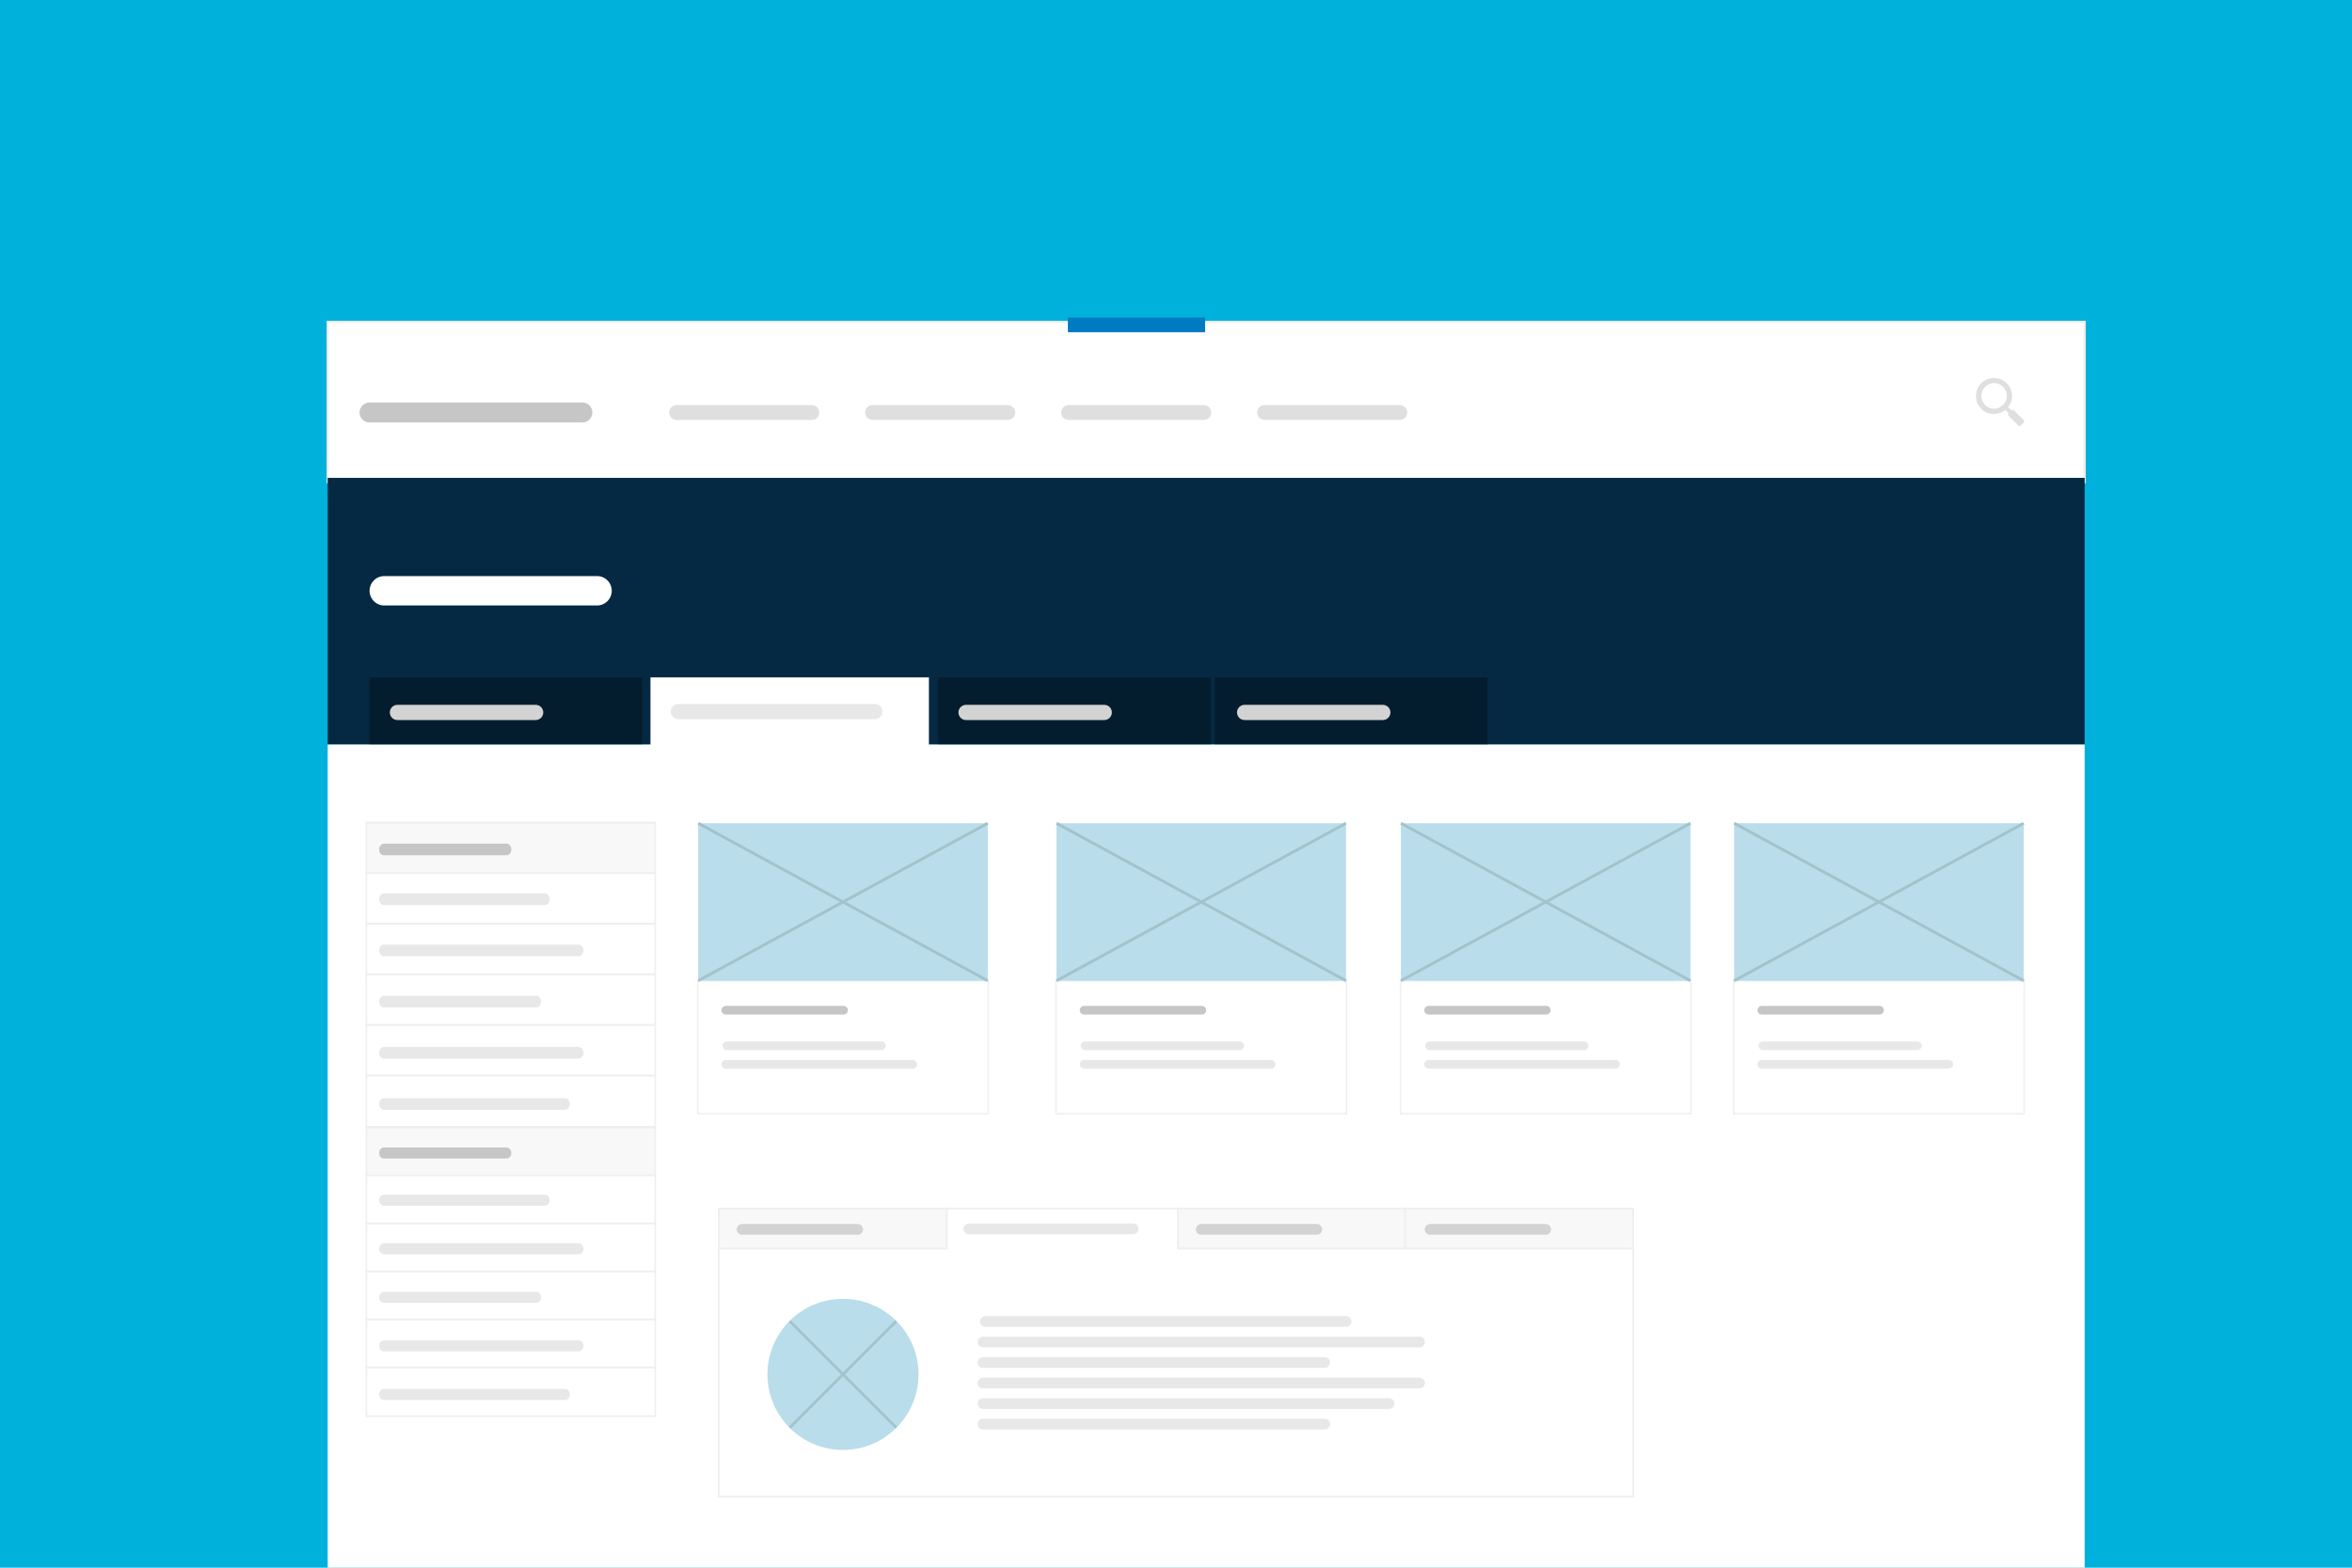 <?xml version="1.0" encoding="utf-8"?>
<!-- Generator: Adobe Illustrator 16.0.4, SVG Export Plug-In . SVG Version: 6.00 Build 0)  -->
<!DOCTYPE svg PUBLIC "-//W3C//DTD SVG 1.1//EN" "http://www.w3.org/Graphics/SVG/1.1/DTD/svg11.dtd">
<svg version="1.1" id="Layer_1" xmlns="http://www.w3.org/2000/svg" xmlns:xlink="http://www.w3.org/1999/xlink" x="0px" y="0px"
	 width="480px" height="320px" viewBox="0 0 480 320" enable-background="new 0 0 480 320" xml:space="preserve">
<rect y="-1" fill="#00B1DC" width="480" height="321"/>
<g>
	
		<line fill="none" stroke="#FFFFFF" stroke-width="15" stroke-linecap="round" stroke-miterlimit="10" x1="-614.968" y1="-83.754" x2="-527.636" y2="-83.754"/>
	<circle fill="#007AC2" cx="-614.668" cy="-83.753" r="4.303"/>
	
		<line fill="none" stroke="#DFDFDF" stroke-width="5" stroke-linecap="round" stroke-miterlimit="10" x1="-604.968" y1="-83.754" x2="-529.564" y2="-83.754"/>
</g>
<g>
	
		<line fill="none" stroke="#FFFFFF" stroke-width="15" stroke-linecap="round" stroke-miterlimit="10" x1="-614.968" y1="-53.886" x2="-535.636" y2="-53.886"/>
	<circle fill="#00B1DC" cx="-615.273" cy="-53.886" r="4.303"/>
	
		<line fill="none" stroke="#DFDFDF" stroke-width="5" stroke-linecap="round" stroke-miterlimit="10" x1="-604.968" y1="-53.886" x2="-535.636" y2="-53.886"/>
</g>
<g>
	
		<line fill="none" stroke="#FFFFFF" stroke-width="15" stroke-linecap="round" stroke-miterlimit="10" x1="-614.968" y1="-23.886" x2="-514.968" y2="-23.886"/>
	<circle fill="#B9DDEA" cx="-614.304" cy="-24.019" r="4.302"/>
	
		<line fill="none" stroke="#DFDFDF" stroke-width="5" stroke-linecap="round" stroke-miterlimit="10" x1="-604.968" y1="-23.886" x2="-514.968" y2="-23.886"/>
</g>
<g>
	
		<line fill="none" stroke="#FFFFFF" stroke-width="15" stroke-linecap="round" stroke-miterlimit="10" x1="-614.968" y1="5.713" x2="-554.968" y2="5.713"/>
	<circle fill="#EFEFEF" cx="-614.304" cy="5.846" r="4.302"/>
	
		<line fill="none" stroke="#DFDFDF" stroke-width="5" stroke-linecap="round" stroke-miterlimit="10" x1="-604.968" y1="5.713" x2="-557.636" y2="5.713"/>
</g>
<g>
	
		<line fill="none" stroke="#FFFFFF" stroke-width="15" stroke-linecap="round" stroke-miterlimit="10" x1="-614.968" y1="34.344" x2="-534.302" y2="34.344"/>
	<circle fill="#CCCCCC" cx="-614.969" cy="35.714" r="4.304"/>
	
		<line fill="none" stroke="#DFDFDF" stroke-width="5" stroke-linecap="round" stroke-miterlimit="10" x1="-604.968" y1="34.344" x2="-536.971" y2="34.344"/>
</g>
<g>
	
		<line fill="none" stroke="#FFFFFF" stroke-width="15" stroke-linecap="round" stroke-miterlimit="10" x1="-614.968" y1="64.913" x2="-511.636" y2="64.913"/>
	<circle fill="#4C4C4C" cx="-614.302" cy="65.58" r="4.303"/>
	
		<line fill="none" stroke="#DFDFDF" stroke-width="5" stroke-linecap="round" stroke-miterlimit="10" x1="-604.968" y1="64.913" x2="-514.971" y2="64.913"/>
</g>
<rect x="-365.627" y="-158.48" fill="#FFFFFF" width="59.282" height="59.282"/>
<rect x="-302.627" y="-158.48" fill="#FFFFFF" width="59.283" height="59.282"/>
<rect x="-302.627" y="-96.48" fill="#FFFFFF" width="122.655" height="121.333"/>
<rect x="-175.96" y="-96.48" fill="#FFFFFF" width="122.654" height="59.283"/>
<rect x="-239.614" y="-158.48" fill="#FFFFFF" width="59.283" height="59.282"/>
<rect x="-176.293" y="-34.146" fill="#FFFFFF" width="59.282" height="59.281"/>
<rect x="-365.627" y="-34.146" fill="#FFFFFF" width="59.283" height="121.449"/>
<rect x="-176.601" y="-158.48" fill="#FFFFFF" width="59.281" height="59.282"/>
<rect x="-113.589" y="-158.48" fill="#FFFFFF" width="59.283" height="59.282"/>
<g>
	<g>
		<rect x="-176.438" y="-158.292" fill="#F8F8F8" width="58.954" height="9.943"/>
		<path fill="#EFEFEF" d="M-117.319-148.162h-59.281v-10.318h59.281V-148.162z M-176.274-148.536h58.629v-9.568h-58.629V-148.536z"
			/>
	</g>
	<g>
		<rect x="-176.438" y="-148.536" fill="#FFFFFF" width="58.954" height="9.942"/>
		<path fill="#EFEFEF" d="M-117.319-138.406h-59.281v-10.318h59.281V-138.406z M-176.274-138.782h58.629v-9.567h-58.629V-138.782z"
			/>
	</g>
	<g>
		<rect x="-176.438" y="-138.734" fill="#FFFFFF" width="58.954" height="9.943"/>
		<path fill="#EFEFEF" d="M-117.319-128.604h-59.281v-10.318h59.281V-128.604z M-176.274-128.979h58.629v-9.567h-58.629V-128.979z"
			/>
	</g>
	<g>
		<rect x="-176.438" y="-128.932" fill="#FFFFFF" width="58.954" height="9.943"/>
		<path fill="#EFEFEF" d="M-117.319-118.801h-59.281v-10.319h59.281V-118.801z M-176.274-119.177h58.629v-9.568h-58.629V-119.177z"
			/>
	</g>
	<g>
		<rect x="-176.438" y="-119.13" fill="#FFFFFF" width="58.954" height="9.943"/>
		<path fill="#EFEFEF" d="M-117.319-109h-59.281v-10.317h59.281V-109z M-176.274-109.375h58.629v-9.568h-58.629V-109.375z"/>
	</g>
	<g>
		<rect x="-176.438" y="-109.328" fill="#FFFFFF" width="58.954" height="9.943"/>
		<path fill="#EFEFEF" d="M-117.319-99.197h-59.281v-10.318h59.281V-99.197z M-176.274-99.573h58.629v-9.568h-58.629V-99.573z"/>
	</g>
	<path fill="#E8E8E8" d="M-140.013-142.346h-32.844c-0.539,0-0.975-0.503-0.975-1.125s0.436-1.125,0.975-1.125h32.844
		c0.54,0,0.979,0.503,0.979,1.125S-139.473-142.346-140.013-142.346z"/>
	<path fill="#E8E8E8" d="M-135.886-102.699h-36.971c-0.539,0-0.976-0.504-0.976-1.125c0-0.622,0.437-1.126,0.976-1.126h36.971
		c0.54,0,0.979,0.504,0.979,1.126C-134.907-103.204-135.346-102.699-135.886-102.699z"/>
	<path fill="#E8E8E8" d="M-133.116-112.611h-39.738c-0.54,0-0.977-0.504-0.977-1.125c0-0.622,0.437-1.125,0.977-1.125h39.738
		c0.541,0,0.979,0.503,0.979,1.125C-132.139-113.115-132.575-112.611-133.116-112.611z"/>
	<path fill="#E8E8E8" d="M-141.749-122.523h-31.105c-0.54,0-0.977-0.504-0.977-1.126c0-0.621,0.437-1.125,0.977-1.125h31.105
		c0.54,0,0.979,0.504,0.979,1.125C-140.772-123.026-141.209-122.523-141.749-122.523z"/>
	<path fill="#E8E8E8" d="M-133.116-132.434h-39.738c-0.54,0-0.977-0.504-0.977-1.125c0-0.622,0.437-1.126,0.977-1.126h39.738
		c0.541,0,0.979,0.504,0.979,1.126C-132.139-132.939-132.575-132.434-133.116-132.434z"/>
	<path fill="#C6C6C6" d="M-147.829-151.976h-25.025c-0.54,0-0.977-0.504-0.977-1.125c0-0.622,0.437-1.126,0.977-1.126h25.025
		c0.541,0,0.979,0.504,0.979,1.126C-146.852-152.481-147.288-151.976-147.829-151.976z"/>
</g>
<line fill="none" stroke="#E8E8E8" stroke-width="1.77" stroke-linecap="round" stroke-miterlimit="10" x1="-359.89" y1="-43.486" x2="-330.028" y2="-43.486"/>
<path fill="#4BBF53" d="M-275.493-123.598l-5.871-5.871l-2.56,2.557l8.431,8.432l16.446-16.442l-2.562-2.558L-275.493-123.598z"/>
<path fill="#C6C6C6" d="M-354.049-151.719h-7.032c-0.322,0-0.586-0.264-0.586-0.585l0,0c0-0.323,0.264-0.586,0.586-0.586h7.032
	c0.322,0,0.585,0.264,0.585,0.586l0,0C-353.463-151.983-353.727-151.719-354.049-151.719z M-354.049-148.789h-7.032
	c-0.322,0-0.586-0.264-0.586-0.586l0,0c0-0.322,0.264-0.586,0.586-0.586h7.032c0.322,0,0.585,0.264,0.585,0.586l0,0
	C-353.463-149.053-353.727-148.789-354.049-148.789z M-354.049-145.859h-7.032c-0.322,0-0.586-0.264-0.586-0.586l0,0
	c0-0.322,0.264-0.585,0.586-0.585h7.032c0.322,0,0.585,0.264,0.585,0.585l0,0C-353.463-146.123-353.727-145.859-354.049-145.859z"/>
<rect x="-232.834" y="-149.949" fill="#F8F8F8" stroke="#F8F8F8" stroke-width="1.5" stroke-linecap="round" stroke-linejoin="round" stroke-miterlimit="10" width="46" height="12"/>
<g>
	<path fill="#C84D30" d="M-190.196-142.055c-0.08,0-0.16-0.03-0.221-0.091l-3.273-3.275c-0.121-0.122-0.121-0.319,0-0.44
		c0.119-0.122,0.318-0.122,0.438,0l3.275,3.275c0.121,0.122,0.121,0.318,0,0.439C-190.036-142.086-190.116-142.055-190.196-142.055z
		"/>
	<path fill="#C84D30" d="M-193.472-142.055c-0.08,0-0.159-0.031-0.219-0.091c-0.123-0.122-0.123-0.319,0-0.439l3.273-3.275
		c0.122-0.122,0.318-0.122,0.439,0c0.121,0.121,0.121,0.318,0,0.439l-3.275,3.275C-193.312-142.086-193.393-142.055-193.472-142.055
		z"/>
</g>
<rect x="-232.834" y="-134.774" fill="#F8F8F8" stroke="#F8F8F8" stroke-width="1.5" stroke-linecap="round" stroke-linejoin="round" stroke-miterlimit="10" width="46" height="12"/>
<g>
	<path fill="#C84D30" d="M-189.981-126.624c-0.09,0-0.182-0.034-0.25-0.104l-3.703-3.705c-0.137-0.138-0.137-0.361,0-0.498
		c0.136-0.138,0.359-0.138,0.497,0l3.704,3.706c0.139,0.137,0.139,0.359,0,0.497C-189.802-126.659-189.891-126.624-189.981-126.624z
		"/>
	<path fill="#C84D30" d="M-193.687-126.624c-0.092,0-0.18-0.035-0.248-0.104c-0.139-0.137-0.139-0.36,0-0.497l3.703-3.706
		c0.14-0.138,0.361-0.138,0.498,0c0.139,0.137,0.139,0.36,0,0.498l-3.704,3.705C-193.506-126.659-193.597-126.624-193.687-126.624z"
		/>
</g>
<rect x="-232.834" y="-119.611" fill="#F8F8F8" stroke="#F8F8F8" stroke-width="1.5" stroke-linecap="round" stroke-linejoin="round" stroke-miterlimit="10" width="46" height="12"/>
<g>
	<path fill="#C84D30" d="M-190.196-111.717c-0.08,0-0.16-0.03-0.221-0.091l-3.275-3.275c-0.119-0.122-0.119-0.319,0-0.44
		c0.121-0.122,0.32-0.122,0.439,0l3.275,3.275c0.121,0.122,0.121,0.318,0,0.439C-190.036-111.748-190.116-111.717-190.196-111.717z"
		/>
	<path fill="#C84D30" d="M-193.472-111.717c-0.08,0-0.159-0.031-0.221-0.091c-0.121-0.122-0.121-0.319,0-0.439l3.275-3.275
		c0.122-0.122,0.318-0.122,0.439,0c0.121,0.121,0.121,0.318,0,0.439l-3.275,3.275C-193.312-111.748-193.393-111.717-193.472-111.717
		z"/>
</g>
<g>
	<rect x="-174.075" y="-31.145" fill="#B9DDEA" width="54.849" height="53.279"/>
	
		<line fill="none" stroke="#A3C3CC" stroke-width="0.732" stroke-miterlimit="10" x1="-174.075" y1="-31.145" x2="-119.228" y2="22.135"/>
	
		<line fill="none" stroke="#A3C3CC" stroke-width="0.732" stroke-miterlimit="10" x1="-174.075" y1="22.135" x2="-119.228" y2="-31.145"/>
</g>
<g>
	
		<line fill="none" stroke="#FFFFFF" stroke-width="4.846" stroke-linecap="round" stroke-miterlimit="10" x1="-358.073" y1="-26.533" x2="-339.552" y2="-26.533"/>
	<circle fill="#C84D30" cx="-357.977" cy="-26.532" r="1.39"/>
	
		<line fill="none" stroke="#DFDFDF" stroke-width="1.615" stroke-linecap="round" stroke-miterlimit="10" x1="-354.843" y1="-26.533" x2="-340.174" y2="-26.533"/>
</g>
<g>
	
		<line fill="none" stroke="#FFFFFF" stroke-width="4.846" stroke-linecap="round" stroke-miterlimit="10" x1="-358.073" y1="-16.97" x2="-329.213" y2="-16.97"/>
	<circle fill="#E99141" cx="-358.172" cy="-16.883" r="1.391"/>
	
		<line fill="none" stroke="#DFDFDF" stroke-width="1.615" stroke-linecap="round" stroke-miterlimit="10" x1="-354.843" y1="-16.97" x2="-329.213" y2="-16.97"/>
</g>
<g>
	
		<line fill="none" stroke="#FFFFFF" stroke-width="4.846" stroke-linecap="round" stroke-miterlimit="10" x1="-358.073" y1="-7.191" x2="-345.151" y2="-7.191"/>
	<circle fill="#FEE864" cx="-357.858" cy="-7.234" r="1.39"/>
	
		<line fill="none" stroke="#DFDFDF" stroke-width="1.615" stroke-linecap="round" stroke-miterlimit="10" x1="-354.843" y1="-7.191" x2="-345.151" y2="-7.191"/>
</g>
<g>
	
		<line fill="none" stroke="#FFFFFF" stroke-width="4.846" stroke-linecap="round" stroke-miterlimit="10" x1="-358.073" y1="2.371" x2="-332.228" y2="2.371"/>
	<circle fill="#CCDE91" cx="-357.858" cy="2.414" r="1.391"/>
	
		<line fill="none" stroke="#DFDFDF" stroke-width="1.615" stroke-linecap="round" stroke-miterlimit="10" x1="-354.843" y1="2.371" x2="-333.09" y2="2.371"/>
</g>
<g>
	
		<line fill="none" stroke="#FFFFFF" stroke-width="4.846" stroke-linecap="round" stroke-miterlimit="10" x1="-358.073" y1="11.621" x2="-325.552" y2="11.621"/>
	<circle fill="#A3C855" cx="-358.073" cy="12.063" r="1.39"/>
	
		<line fill="none" stroke="#DFDFDF" stroke-width="1.615" stroke-linecap="round" stroke-miterlimit="10" x1="-354.843" y1="11.621" x2="-326.413" y2="11.621"/>
</g>
<g>
	
		<line fill="none" stroke="#FFFFFF" stroke-width="4.846" stroke-linecap="round" stroke-miterlimit="10" x1="-358.073" y1="21.497" x2="-334.382" y2="21.497"/>
	<circle fill="#3EA349" cx="-357.858" cy="21.713" r="1.39"/>
	
		<line fill="none" stroke="#DFDFDF" stroke-width="1.615" stroke-linecap="round" stroke-miterlimit="10" x1="-354.843" y1="21.497" x2="-335.459" y2="21.497"/>
</g>
<g>
	
		<line fill="none" stroke="#FFFFFF" stroke-width="4.846" stroke-linecap="round" stroke-miterlimit="10" x1="-358.767" y1="-134.901" x2="-335.075" y2="-134.901"/>
	<circle fill="#3EA349" cx="-358.552" cy="-134.685" r="1.39"/>
	
		<line fill="none" stroke="#DFDFDF" stroke-width="1.615" stroke-linecap="round" stroke-miterlimit="10" x1="-355.536" y1="-134.901" x2="-336.151" y2="-134.901"/>
</g>
<g>
	
		<line fill="none" stroke="#FFFFFF" stroke-width="4.846" stroke-linecap="round" stroke-miterlimit="10" x1="-358.767" y1="-128.819" x2="-335.075" y2="-128.819"/>
	<circle fill="#3EA349" cx="-358.552" cy="-128.604" r="1.39"/>
	
		<line fill="none" stroke="#DFDFDF" stroke-width="1.615" stroke-linecap="round" stroke-miterlimit="10" x1="-355.536" y1="-128.819" x2="-336.151" y2="-128.819"/>
</g>
<g>
	
		<line fill="none" stroke="#FFFFFF" stroke-width="4.846" stroke-linecap="round" stroke-miterlimit="10" x1="-358.767" y1="-122.738" x2="-335.075" y2="-122.738"/>
	<circle fill="#3EA349" cx="-358.552" cy="-122.522" r="1.39"/>
	
		<line fill="none" stroke="#DFDFDF" stroke-width="1.615" stroke-linecap="round" stroke-miterlimit="10" x1="-355.536" y1="-122.738" x2="-336.151" y2="-122.738"/>
</g>
<g>
	
		<line fill="none" stroke="#FFFFFF" stroke-width="4.846" stroke-linecap="round" stroke-miterlimit="10" x1="-358.073" y1="30.539" x2="-339.552" y2="30.539"/>
	<circle fill="#C84D30" cx="-357.977" cy="30.54" r="1.39"/>
	
		<line fill="none" stroke="#DFDFDF" stroke-width="1.615" stroke-linecap="round" stroke-miterlimit="10" x1="-354.843" y1="30.539" x2="-340.174" y2="30.539"/>
</g>
<g>
	
		<line fill="none" stroke="#FFFFFF" stroke-width="4.846" stroke-linecap="round" stroke-miterlimit="10" x1="-358.073" y1="40.102" x2="-329.213" y2="40.102"/>
	<circle fill="#E99141" cx="-358.172" cy="40.189" r="1.39"/>
	
		<line fill="none" stroke="#DFDFDF" stroke-width="1.615" stroke-linecap="round" stroke-miterlimit="10" x1="-354.843" y1="40.102" x2="-329.213" y2="40.102"/>
</g>
<g>
	
		<line fill="none" stroke="#FFFFFF" stroke-width="4.846" stroke-linecap="round" stroke-miterlimit="10" x1="-358.073" y1="49.881" x2="-345.151" y2="49.881"/>
	<circle fill="#FEE864" cx="-357.858" cy="49.838" r="1.39"/>
	
		<line fill="none" stroke="#DFDFDF" stroke-width="1.615" stroke-linecap="round" stroke-miterlimit="10" x1="-354.843" y1="49.881" x2="-345.151" y2="49.881"/>
</g>
<g>
	
		<line fill="none" stroke="#FFFFFF" stroke-width="4.846" stroke-linecap="round" stroke-miterlimit="10" x1="-358.073" y1="59.443" x2="-332.228" y2="59.443"/>
	<circle fill="#CCDE91" cx="-357.858" cy="59.486" r="1.39"/>
	
		<line fill="none" stroke="#DFDFDF" stroke-width="1.615" stroke-linecap="round" stroke-miterlimit="10" x1="-354.843" y1="59.443" x2="-333.09" y2="59.443"/>
</g>
<g>
	
		<line fill="none" stroke="#FFFFFF" stroke-width="4.846" stroke-linecap="round" stroke-miterlimit="10" x1="-358.073" y1="68.693" x2="-325.552" y2="68.693"/>
	<circle fill="#A3C855" cx="-358.073" cy="69.136" r="1.39"/>
	
		<line fill="none" stroke="#DFDFDF" stroke-width="1.615" stroke-linecap="round" stroke-miterlimit="10" x1="-354.843" y1="68.693" x2="-326.413" y2="68.693"/>
</g>
<g>
	
		<line fill="none" stroke="#FFFFFF" stroke-width="4.846" stroke-linecap="round" stroke-miterlimit="10" x1="-358.073" y1="78.569" x2="-334.382" y2="78.569"/>
	<circle fill="#3EA349" cx="-357.858" cy="78.785" r="1.391"/>
	
		<line fill="none" stroke="#DFDFDF" stroke-width="1.615" stroke-linecap="round" stroke-miterlimit="10" x1="-354.843" y1="78.569" x2="-335.459" y2="78.569"/>
</g>
<rect x="-302.626" y="-96.48" fill="#FFFFFF" stroke="#EFEFEF" stroke-width="0.499" stroke-miterlimit="10" width="122.654" height="121.333"/>
<rect x="-243.184" y="1.594" fill="#007AC2" stroke="#007AB7" stroke-width="0.499" stroke-miterlimit="10" width="20.748" height="12.271"/>
<rect x="-218.618" y="1.594" fill="none" stroke="#007AB7" stroke-width="0.499" stroke-miterlimit="10" width="29.67" height="12.271"/>
<rect x="-340.852" y="-110.936" fill="#007AC2" stroke="#007AB7" stroke-width="0.271" stroke-miterlimit="10" width="11.245" height="6.65"/>
<rect x="-327.536" y="-110.936" fill="none" stroke="#007AB7" stroke-width="0.271" stroke-miterlimit="10" width="16.082" height="6.65"/>
<line fill="none" stroke="#E8E8E8" stroke-width="2.995" stroke-linecap="round" stroke-miterlimit="10" x1="-289.319" y1="-67.693" x2="-241.681" y2="-67.693"/>
<line fill="none" stroke="#E8E8E8" stroke-width="2.995" stroke-linecap="round" stroke-miterlimit="10" x1="-288.059" y1="-11.947" x2="-251.429" y2="-11.947"/>
<line fill="none" stroke="#E8E8E8" stroke-width="2.995" stroke-linecap="round" stroke-miterlimit="10" x1="-289.635" y1="-38.994" x2="-236.011" y2="-38.994"/>
<line fill="none" stroke="#E8E8E8" stroke-width="2.995" stroke-linecap="round" stroke-miterlimit="10" x1="-289.635" y1="-46.169" x2="-231.995" y2="-46.169"/>
<line fill="none" stroke="#E8E8E8" stroke-width="2.995" stroke-linecap="round" stroke-miterlimit="10" x1="-289.635" y1="-53.343" x2="-244.516" y2="-53.343"/>
<line fill="none" stroke="#E8E8E8" stroke-width="2.995" stroke-linecap="round" stroke-miterlimit="10" x1="-289.635" y1="-31.818" x2="-244.516" y2="-31.818"/>
<line fill="none" stroke="#E8E8E8" stroke-width="2.995" stroke-linecap="round" stroke-miterlimit="10" x1="-289.635" y1="-60.518" x2="-231.995" y2="-60.518"/>
<line fill="none" stroke="#C6C6C6" stroke-width="2.995" stroke-linecap="round" stroke-miterlimit="10" x1="-289.635" y1="-81.445" x2="-253.335" y2="-81.445"/>
<line fill="none" stroke="#E8E8E8" stroke-width="2.995" stroke-linecap="round" stroke-miterlimit="10" x1="-108.131" y1="-135.155" x2="-60.493" y2="-135.155"/>
<line fill="none" stroke="#E8E8E8" stroke-width="2.377" stroke-linecap="round" stroke-miterlimit="10" x1="-108.446" y1="-113.63" x2="-72.147" y2="-113.63"/>
<line fill="none" stroke="#E8E8E8" stroke-width="2.995" stroke-linecap="round" stroke-miterlimit="10" x1="-108.446" y1="-120.805" x2="-63.327" y2="-120.805"/>
<line fill="none" stroke="#E8E8E8" stroke-width="2.531" stroke-linecap="round" stroke-miterlimit="10" x1="-108.446" y1="-127.98" x2="-67.302" y2="-127.98"/>
<line fill="none" stroke="#C6C6C6" stroke-width="2.995" stroke-linecap="round" stroke-miterlimit="10" x1="-108.446" y1="-148.907" x2="-72.147" y2="-148.907"/>
<g>
	<path fill="#007AC2" d="M-190.334-77.976c-0.186,0-0.368-0.07-0.509-0.211l-7.564-7.563c-0.281-0.28-0.281-0.734,0-1.015
		c0.28-0.28,0.735-0.281,1.016,0l7.564,7.562c0.279,0.28,0.279,0.735,0,1.015C-189.967-78.046-190.151-77.976-190.334-77.976z"/>
	<path fill="#007AC2" d="M-197.899-77.977c-0.186,0-0.367-0.07-0.508-0.21c-0.281-0.281-0.281-0.735,0-1.015l7.563-7.562
		c0.28-0.281,0.735-0.281,1.015,0c0.28,0.281,0.28,0.735,0,1.015l-7.564,7.563C-197.532-78.047-197.717-77.977-197.899-77.977z"/>
</g>
<circle fill="#00B1DC" cx="-144.338" cy="-65.543" r="19.639"/>
<path fill="#B9DDEA" stroke="#FFFFFF" stroke-width="3.041" stroke-miterlimit="10" d="M-144.338-65.543h18.974
	c0-10.479-8.494-18.973-18.974-18.973s-18.973,8.495-18.973,18.973s8.493,18.973,18.973,18.973c3.122,0,6.063-0.758,8.66-2.093
	L-144.338-65.543z"/>
<path fill="#4BBF53" stroke="#FFFFFF" stroke-miterlimit="10" d="M-143.338-65.543h22.302c0-12.316-9.984-22.301-22.302-22.301
	c-2.606,0-5.108,0.452-7.435,1.274L-143.338-65.543z"/>
<circle fill="#FFFFFF" cx="-144.338" cy="-65.543" r="12.465"/>
<line fill="none" stroke="#E8E8E8" stroke-width="2.531" stroke-linecap="round" stroke-miterlimit="10" x1="-120.976" y1="-53.057" x2="-73.739" y2="-53.057"/>
<line fill="none" stroke="#E8E8E8" stroke-width="2.531" stroke-linecap="round" stroke-miterlimit="10" x1="-119.036" y1="-80.391" x2="-71.802" y2="-80.391"/>
<line fill="none" stroke="#E8E8E8" stroke-width="2.303" stroke-linecap="round" stroke-miterlimit="10" x1="-110.913" y1="-74.588" x2="-71.802" y2="-74.588"/>
<g>
	
		<rect x="66.878" y="65.71" fill="#FFFFFF" stroke="#EFEFEF" stroke-width="0.443" stroke-miterlimit="10" width="358.561" height="32.719"/>
	
		<line fill="none" stroke="#C6C6C6" stroke-width="4.082" stroke-linecap="round" stroke-miterlimit="10" x1="75.42" y1="84.199" x2="118.846" y2="84.199"/>
	
		<line fill="none" stroke="#DFDFDF" stroke-width="3.025" stroke-linecap="round" stroke-miterlimit="10" x1="138.078" y1="84.199" x2="165.676" y2="84.199"/>
	
		<line fill="none" stroke="#DFDFDF" stroke-width="3.025" stroke-linecap="round" stroke-miterlimit="10" x1="178.078" y1="84.199" x2="205.676" y2="84.199"/>
	
		<line fill="none" stroke="#DFDFDF" stroke-width="3.025" stroke-linecap="round" stroke-miterlimit="10" x1="218.079" y1="84.199" x2="245.676" y2="84.199"/>
	
		<line fill="none" stroke="#DFDFDF" stroke-width="3.025" stroke-linecap="round" stroke-miterlimit="10" x1="258.079" y1="84.199" x2="285.676" y2="84.199"/>
	<path fill="#DFDFDF" d="M412.963,85.717l-1.9-1.901c-0.123-0.184-0.368-0.184-0.553,0v0.001l-0.7-0.701
		c1.166-1.431,1.085-3.573-0.28-4.88c-1.411-1.411-3.742-1.411-5.213,0c-1.41,1.41-1.41,3.741,0,5.212
		c1.324,1.325,3.449,1.389,4.924,0.227l0.706,0.706c-0.17,0.126-0.168,0.361,0.011,0.539l1.9,1.901c0.123,0.185,0.367,0.185,0.553,0
		l0.552-0.552C413.147,86.147,413.147,85.902,412.963,85.717z M405.114,82.651c-0.98-1.042-1.043-2.636,0-3.679
		c1.042-1.042,2.699-1.042,3.68,0c1.042,1.043,1.042,2.638,0,3.679C407.751,83.694,406.095,83.694,405.114,82.651z"/>
	<rect x="217.938" y="64.816" fill="#007AC2" width="28" height="3"/>
</g>
<rect x="66.878" y="97.543" fill="#052942" width="358.561" height="54.432"/>
<rect x="66.878" y="151.975" fill="#FFFFFF" width="358.561" height="241.605"/>
<line fill="none" stroke="#FFFFFF" stroke-width="6" stroke-linecap="round" stroke-miterlimit="10" x1="78.42" y1="120.59" x2="121.846" y2="120.59"/>
<polyline fill="#FFFFFF" points="132.751,156.267 132.751,138.271 189.575,138.271 189.575,156.267 "/>
<line fill="none" stroke="#E8E8E8" stroke-width="3.103" stroke-linecap="round" stroke-miterlimit="10" x1="138.439" y1="145.253" x2="178.542" y2="145.253"/>
<rect x="75.42" y="138.271" opacity="0.3" width="55.648" height="13.704"/>
<line fill="none" stroke="#D3D3D3" stroke-width="3.103" stroke-linecap="round" stroke-miterlimit="10" x1="81.108" y1="145.425" x2="109.316" y2="145.425"/>
<rect x="191.465" y="138.271" opacity="0.3" width="55.647" height="13.704"/>
<line fill="none" stroke="#D3D3D3" stroke-width="3.103" stroke-linecap="round" stroke-miterlimit="10" x1="197.153" y1="145.425" x2="225.36" y2="145.425"/>
<rect x="247.919" y="138.271" opacity="0.3" width="55.649" height="13.704"/>
<line fill="none" stroke="#D3D3D3" stroke-width="3.103" stroke-linecap="round" stroke-miterlimit="10" x1="254.002" y1="145.425" x2="282.21" y2="145.425"/>
<rect x="74.604" y="160.727" fill="#FFFFFF" width="59.282" height="121.449"/>
<rect x="74.604" y="160.727" fill="#FFFFFF" width="59.281" height="59.283"/>
<rect x="74.604" y="219.979" fill="#FFFFFF" width="59.281" height="59.283"/>
<g>
	<g>
		<g>
			<rect x="74.768" y="167.924" fill="#F8F8F8" width="58.955" height="10.484"/>
			<path fill="#EFEFEF" d="M133.886,178.605h-59.28v-10.879h59.28V178.605z M74.932,178.21h58.628v-10.087H74.932V178.21z"/>
		</g>
		<g>
			<rect x="74.768" y="178.21" fill="#FFFFFF" width="58.955" height="10.484"/>
			<path fill="#EFEFEF" d="M133.886,188.891h-59.28v-10.879h59.28V188.891z M74.932,188.495h58.628v-10.087H74.932V188.495z"/>
		</g>
		<g>
			<rect x="74.768" y="188.547" fill="#FFFFFF" width="58.955" height="10.481"/>
			<path fill="#EFEFEF" d="M133.886,199.227h-59.28v-10.879h59.28V199.227z M74.932,198.831h58.628v-10.088H74.932V198.831z"/>
		</g>
		<g>
			<rect x="74.768" y="198.881" fill="#FFFFFF" width="58.955" height="10.482"/>
			<path fill="#EFEFEF" d="M133.886,209.561h-59.28v-10.879h59.28V209.561z M74.932,209.165h58.628v-10.087H74.932V209.165z"/>
		</g>
		<g>
			<rect x="74.768" y="209.215" fill="#FFFFFF" width="58.955" height="10.483"/>
			<path fill="#EFEFEF" d="M133.886,219.896h-59.28v-10.881h59.28V219.896z M74.932,219.501h58.628v-10.089H74.932V219.501z"/>
		</g>
		<g>
			<rect x="74.768" y="219.551" fill="#FFFFFF" width="58.955" height="10.483"/>
			<path fill="#EFEFEF" d="M133.886,230.23h-59.28v-10.879h59.28V230.23z M74.932,229.835h58.628v-10.087H74.932V229.835z"/>
		</g>
		<path fill="#E8E8E8" d="M111.191,184.738H78.35c-0.541,0-0.977-0.531-0.977-1.188s0.436-1.188,0.977-1.188h32.842
			c0.541,0,0.979,0.531,0.979,1.188S111.732,184.738,111.191,184.738z"/>
		<path fill="#E8E8E8" d="M115.318,226.539H78.35c-0.541,0-0.977-0.531-0.977-1.188s0.436-1.188,0.977-1.188h36.969
			c0.541,0,0.979,0.531,0.979,1.188S115.859,226.539,115.318,226.539z"/>
		<path fill="#E8E8E8" d="M118.089,216.09H78.35c-0.539,0-0.976-0.533-0.976-1.188c0-0.657,0.437-1.188,0.976-1.188h39.739
			c0.54,0,0.978,0.529,0.978,1.188C119.066,215.557,118.629,216.09,118.089,216.09z"/>
		<path fill="#E8E8E8" d="M109.456,205.639H78.35c-0.539,0-0.976-0.531-0.976-1.188c0-0.654,0.437-1.188,0.976-1.188h31.106
			c0.54,0,0.978,0.533,0.978,1.188S109.996,205.639,109.456,205.639z"/>
		<path fill="#E8E8E8" d="M118.089,195.188H78.35c-0.539,0-0.976-0.532-0.976-1.188c0-0.654,0.437-1.188,0.976-1.188h39.739
			c0.54,0,0.978,0.531,0.978,1.188C119.066,194.655,118.629,195.188,118.089,195.188z"/>
		<path fill="#C6C6C6" d="M103.376,174.584H78.35c-0.539,0-0.976-0.531-0.976-1.188c0-0.655,0.437-1.188,0.976-1.188h25.026
			c0.54,0,0.978,0.532,0.978,1.188C104.354,174.053,103.916,174.584,103.376,174.584z"/>
	</g>
	<g>
		<g>
			<rect x="74.768" y="230.167" fill="#F8F8F8" width="58.955" height="9.943"/>
			<path fill="#EFEFEF" d="M133.886,240.299h-59.28V229.98h59.28V240.299z M74.932,239.924h58.628v-9.568H74.932V239.924z"/>
		</g>
		<g>
			<rect x="74.768" y="239.924" fill="#FFFFFF" width="58.955" height="9.942"/>
			<path fill="#EFEFEF" d="M133.886,250.055h-59.28v-10.319h59.28V250.055z M74.932,249.678h58.628v-9.566H74.932V249.678z"/>
		</g>
		<g>
			<rect x="74.768" y="249.725" fill="#FFFFFF" width="58.955" height="9.942"/>
			<path fill="#EFEFEF" d="M133.886,259.855h-59.28v-10.317h59.28V259.855z M74.932,259.48h58.628v-9.567H74.932V259.48z"/>
		</g>
		<g>
			<rect x="74.768" y="259.527" fill="#FFFFFF" width="58.955" height="9.941"/>
			<path fill="#EFEFEF" d="M133.886,269.658h-59.28V259.34h59.28V269.658z M74.932,269.282h58.628v-9.567H74.932V269.282z"/>
		</g>
		<g>
			<rect x="74.768" y="269.329" fill="#FFFFFF" width="58.955" height="9.942"/>
			<path fill="#EFEFEF" d="M133.886,279.46h-59.28v-10.317h59.28V279.46z M74.932,279.085h58.628v-9.567H74.932V279.085z"/>
		</g>
		<g>
			<rect x="74.768" y="279.133" fill="#FFFFFF" width="58.955" height="9.942"/>
			<path fill="#EFEFEF" d="M133.886,289.264h-59.28v-10.318h59.28V289.264z M74.932,288.887h58.628v-9.566H74.932V288.887z"/>
		</g>
		<path fill="#E8E8E8" d="M111.191,246.114H78.35c-0.541,0-0.977-0.504-0.977-1.126s0.436-1.126,0.977-1.126h32.842
			c0.541,0,0.979,0.504,0.979,1.126S111.732,246.114,111.191,246.114z"/>
		<path fill="#E8E8E8" d="M115.318,285.762H78.35c-0.541,0-0.977-0.506-0.977-1.127s0.436-1.125,0.977-1.125h36.969
			c0.541,0,0.979,0.504,0.979,1.125S115.859,285.762,115.318,285.762z"/>
		<path fill="#E8E8E8" d="M118.089,275.848H78.35c-0.539,0-0.976-0.504-0.976-1.125c0-0.623,0.437-1.125,0.976-1.125h39.739
			c0.54,0,0.978,0.502,0.978,1.125S118.629,275.848,118.089,275.848z"/>
		<path fill="#E8E8E8" d="M109.456,265.936H78.35c-0.539,0-0.976-0.504-0.976-1.125s0.437-1.125,0.976-1.125h31.106
			c0.54,0,0.978,0.504,0.978,1.125S109.996,265.936,109.456,265.936z"/>
		<path fill="#E8E8E8" d="M118.089,256.025H78.35c-0.539,0-0.976-0.506-0.976-1.127c0-0.62,0.437-1.125,0.976-1.125h39.739
			c0.54,0,0.978,0.505,0.978,1.125C119.066,255.52,118.629,256.025,118.089,256.025z"/>
		<path fill="#C6C6C6" d="M103.376,236.483H78.35c-0.539,0-0.976-0.505-0.976-1.125c0-0.622,0.437-1.128,0.976-1.128h25.026
			c0.54,0,0.978,0.506,0.978,1.128C104.354,235.979,103.916,236.483,103.376,236.483z"/>
	</g>
</g>
<g>
	<rect x="142.393" y="168.039" fill="#FFFFFF" width="59.283" height="59.283"/>
	
		<rect x="142.393" y="200.187" fill="#FFFFFF" stroke="#EFEFEF" stroke-width="0.295" stroke-miterlimit="10" width="59.283" height="27.136"/>
	
		<line fill="none" stroke="#E8E8E8" stroke-width="1.77" stroke-linecap="round" stroke-miterlimit="10" x1="148.339" y1="213.463" x2="179.868" y2="213.463"/>
	
		<line fill="none" stroke="#E8E8E8" stroke-width="1.77" stroke-linecap="round" stroke-miterlimit="10" x1="148.13" y1="217.248" x2="186.278" y2="217.248"/>
	
		<line fill="none" stroke="#C6C6C6" stroke-width="1.77" stroke-linecap="round" stroke-miterlimit="10" x1="148.13" y1="206.207" x2="172.155" y2="206.207"/>
	<rect x="142.487" y="168.041" fill="#B9DDEA" width="59.094" height="32.146"/>
	
		<line fill="none" stroke="#A3C3CC" stroke-width="0.59" stroke-miterlimit="10" x1="142.487" y1="168.041" x2="201.581" y2="200.187"/>
	
		<line fill="none" stroke="#A3C3CC" stroke-width="0.59" stroke-miterlimit="10" x1="142.487" y1="200.187" x2="201.581" y2="168.041"/>
</g>
<g>
	<rect x="215.509" y="168.039" fill="#FFFFFF" width="59.284" height="59.283"/>
	
		<rect x="215.509" y="200.187" fill="#FFFFFF" stroke="#EFEFEF" stroke-width="0.295" stroke-miterlimit="10" width="59.284" height="27.136"/>
	
		<line fill="none" stroke="#E8E8E8" stroke-width="1.77" stroke-linecap="round" stroke-miterlimit="10" x1="221.456" y1="213.463" x2="252.984" y2="213.463"/>
	
		<line fill="none" stroke="#E8E8E8" stroke-width="1.77" stroke-linecap="round" stroke-miterlimit="10" x1="221.247" y1="217.248" x2="259.395" y2="217.248"/>
	
		<line fill="none" stroke="#C6C6C6" stroke-width="1.77" stroke-linecap="round" stroke-miterlimit="10" x1="221.247" y1="206.207" x2="245.271" y2="206.207"/>
	<rect x="215.604" y="168.041" fill="#B9DDEA" width="59.093" height="32.146"/>
	
		<line fill="none" stroke="#A3C3CC" stroke-width="0.59" stroke-miterlimit="10" x1="215.604" y1="168.041" x2="274.697" y2="200.187"/>
	
		<line fill="none" stroke="#A3C3CC" stroke-width="0.59" stroke-miterlimit="10" x1="215.604" y1="200.187" x2="274.697" y2="168.041"/>
</g>
<g>
	<rect x="285.805" y="168.039" fill="#FFFFFF" width="59.284" height="59.283"/>
	
		<rect x="285.805" y="200.187" fill="#FFFFFF" stroke="#EFEFEF" stroke-width="0.295" stroke-miterlimit="10" width="59.284" height="27.136"/>
	
		<line fill="none" stroke="#E8E8E8" stroke-width="1.77" stroke-linecap="round" stroke-miterlimit="10" x1="291.752" y1="213.463" x2="323.28" y2="213.463"/>
	
		<line fill="none" stroke="#E8E8E8" stroke-width="1.77" stroke-linecap="round" stroke-miterlimit="10" x1="291.543" y1="217.248" x2="329.69" y2="217.248"/>
	
		<line fill="none" stroke="#C6C6C6" stroke-width="1.77" stroke-linecap="round" stroke-miterlimit="10" x1="291.543" y1="206.207" x2="315.567" y2="206.207"/>
	<rect x="285.9" y="168.041" fill="#B9DDEA" width="59.093" height="32.146"/>
	
		<line fill="none" stroke="#A3C3CC" stroke-width="0.59" stroke-miterlimit="10" x1="285.9" y1="168.041" x2="344.993" y2="200.187"/>
	
		<line fill="none" stroke="#A3C3CC" stroke-width="0.59" stroke-miterlimit="10" x1="285.9" y1="200.187" x2="344.993" y2="168.041"/>
</g>
<g>
	<rect x="353.817" y="168.039" fill="#FFFFFF" width="59.284" height="59.283"/>
	
		<rect x="353.817" y="200.187" fill="#FFFFFF" stroke="#EFEFEF" stroke-width="0.295" stroke-miterlimit="10" width="59.284" height="27.136"/>
	
		<line fill="none" stroke="#E8E8E8" stroke-width="1.77" stroke-linecap="round" stroke-miterlimit="10" x1="359.765" y1="213.463" x2="391.293" y2="213.463"/>
	
		<line fill="none" stroke="#E8E8E8" stroke-width="1.77" stroke-linecap="round" stroke-miterlimit="10" x1="359.556" y1="217.248" x2="397.703" y2="217.248"/>
	
		<line fill="none" stroke="#C6C6C6" stroke-width="1.77" stroke-linecap="round" stroke-miterlimit="10" x1="359.556" y1="206.207" x2="383.58" y2="206.207"/>
	<rect x="353.913" y="168.041" fill="#B9DDEA" width="59.093" height="32.146"/>
	
		<line fill="none" stroke="#A3C3CC" stroke-width="0.59" stroke-miterlimit="10" x1="353.913" y1="168.041" x2="413.006" y2="200.187"/>
	
		<line fill="none" stroke="#A3C3CC" stroke-width="0.59" stroke-miterlimit="10" x1="353.913" y1="200.187" x2="413.006" y2="168.041"/>
</g>
<rect x="146.692" y="246.205" fill="#FFFFFF" width="186.617" height="59.283"/>
<polyline fill="#FFFFFF" stroke="#EFEFEF" stroke-width="0.365" stroke-miterlimit="10" points="333.309,254.951 333.309,305.49 
	146.692,305.49 146.692,254.951 "/>
<polyline fill="#FFFFFF" stroke="#EFEFEF" stroke-width="0.365" stroke-miterlimit="10" points="192.966,254.848 192.966,246.681 
	240.486,246.681 240.486,254.848 "/>
<line fill="none" stroke="#E8E8E8" stroke-width="2.19" stroke-linecap="round" stroke-miterlimit="10" x1="197.723" y1="250.841" x2="231.259" y2="250.841"/>
<rect x="146.692" y="246.681" fill="#F8F8F8" stroke="#EFEFEF" stroke-width="0.365" stroke-miterlimit="10" width="46.538" height="8.167"/>
<line fill="none" stroke="#D3D3D3" stroke-width="2.19" stroke-linecap="round" stroke-miterlimit="10" x1="151.449" y1="250.943" x2="175.039" y2="250.943"/>
<rect x="240.394" y="246.681" fill="#F8F8F8" stroke="#EFEFEF" stroke-width="0.365" stroke-miterlimit="10" width="46.538" height="8.167"/>
<line fill="none" stroke="#D3D3D3" stroke-width="2.19" stroke-linecap="round" stroke-miterlimit="10" x1="245.15" y1="250.943" x2="268.74" y2="250.943"/>
<rect x="286.771" y="246.681" fill="#F8F8F8" stroke="#EFEFEF" stroke-width="0.365" stroke-miterlimit="10" width="46.537" height="8.167"/>
<line fill="none" stroke="#D3D3D3" stroke-width="2.19" stroke-linecap="round" stroke-miterlimit="10" x1="291.857" y1="250.943" x2="315.447" y2="250.943"/>
<line fill="none" stroke="#E8E8E8" stroke-width="2.19" stroke-linecap="round" stroke-miterlimit="10" x1="201.095" y1="269.742" x2="274.725" y2="269.742"/>
<line fill="none" stroke="#E8E8E8" stroke-width="2.19" stroke-linecap="round" stroke-miterlimit="10" x1="200.608" y1="286.507" x2="283.488" y2="286.507"/>
<line fill="none" stroke="#E8E8E8" stroke-width="2.19" stroke-linecap="round" stroke-miterlimit="10" x1="200.608" y1="282.315" x2="289.693" y2="282.315"/>
<line fill="none" stroke="#E8E8E8" stroke-width="2.19" stroke-linecap="round" stroke-miterlimit="10" x1="200.608" y1="278.123" x2="270.344" y2="278.123"/>
<line fill="none" stroke="#E8E8E8" stroke-width="2.19" stroke-linecap="round" stroke-miterlimit="10" x1="200.608" y1="290.697" x2="270.344" y2="290.697"/>
<line fill="none" stroke="#E8E8E8" stroke-width="2.19" stroke-linecap="round" stroke-miterlimit="10" x1="200.608" y1="273.934" x2="289.693" y2="273.934"/>
<g>
	<circle fill="#B9DDEA" cx="172.039" cy="280.544" r="15.417"/>
	
		<line fill="none" stroke="#A3C3CC" stroke-width="0.571" stroke-miterlimit="10" x1="161.18" y1="269.686" x2="182.898" y2="291.404"/>
	
		<line fill="none" stroke="#A3C3CC" stroke-width="0.571" stroke-miterlimit="10" x1="161.18" y1="291.404" x2="182.898" y2="269.686"/>
</g>
</svg>
